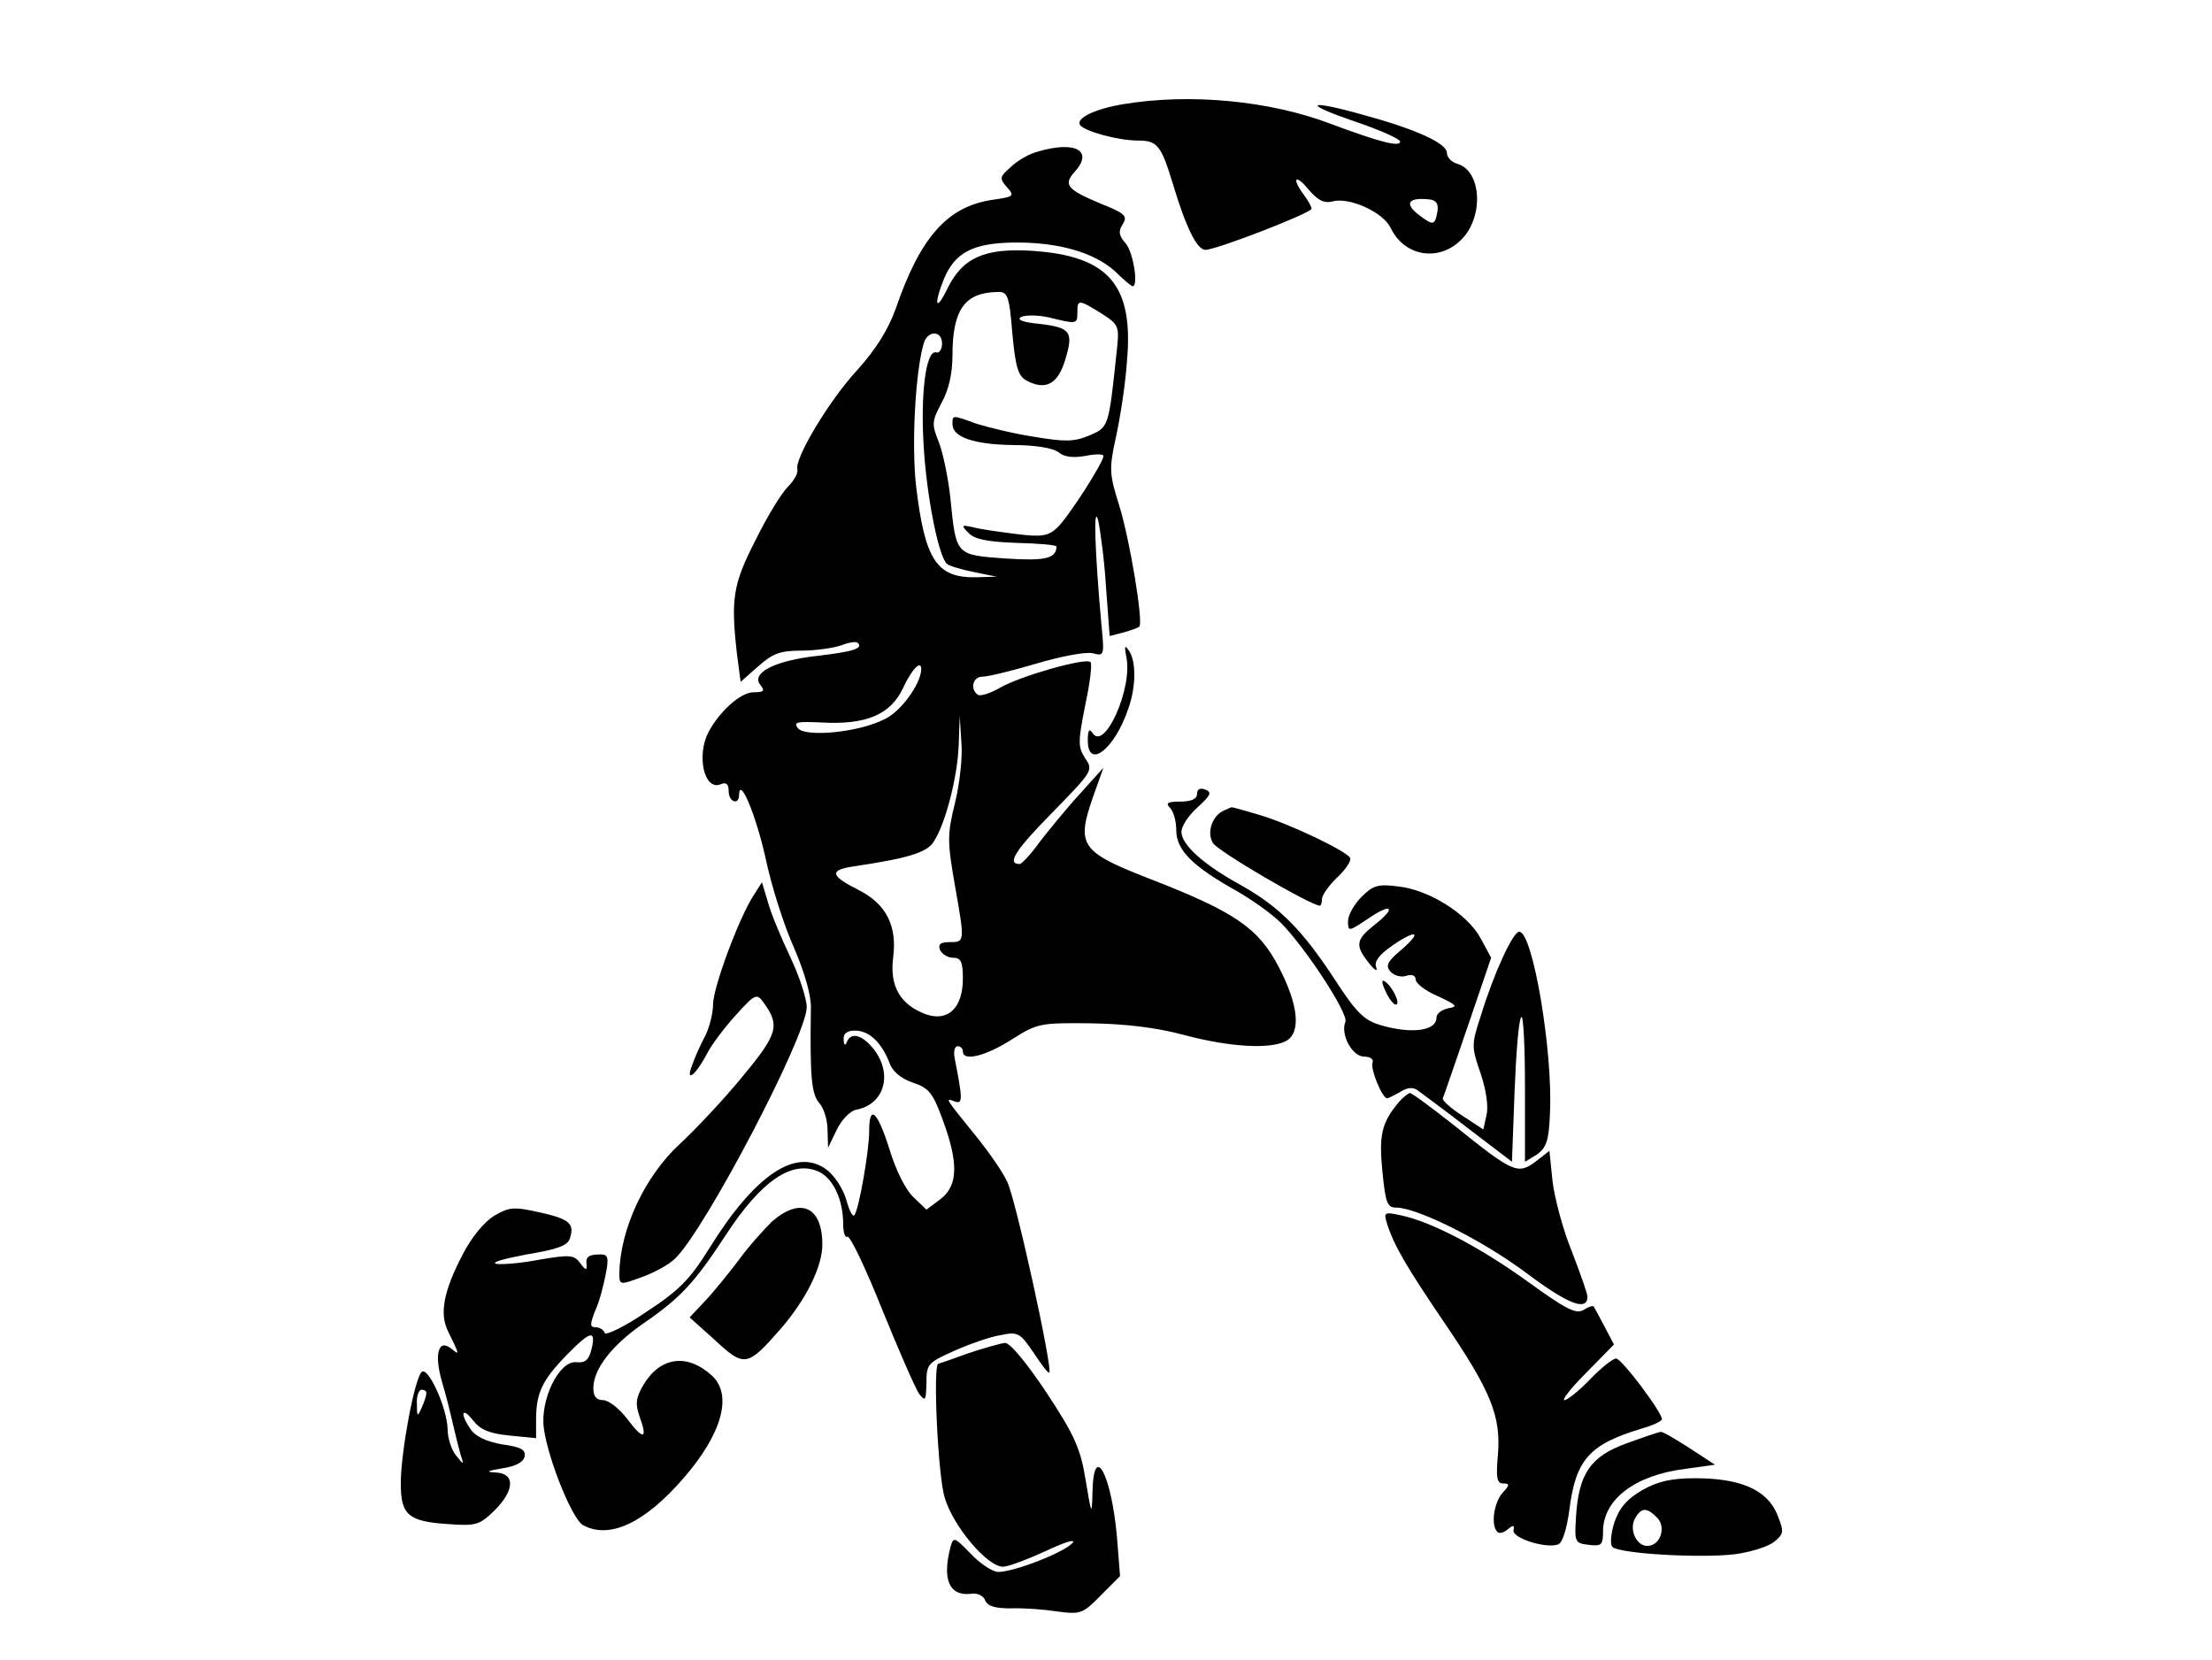 <?xml version="1.0" standalone="no"?>
<!DOCTYPE svg PUBLIC "-//W3C//DTD SVG 20010904//EN"
 "http://www.w3.org/TR/2001/REC-SVG-20010904/DTD/svg10.dtd">
<svg version="1.0" xmlns="http://www.w3.org/2000/svg"
 width="425pt" height="319pt" viewBox="0 0 425 319"
 preserveAspectRatio="xMidYMid meet">

<g transform="translate(0,319) scale(0.1,-0.1)"
fill="#000000" stroke="none">
<path d="M2159 2990 c-55 -9 -92 -27 -84 -40 8 -12 73 -30 111 -30 38 0 45 -9
68 -85 25 -83 46 -125 62 -125 21 0 204 71 204 79 0 4 -7 16 -15 27 -24 32
-16 41 9 10 18 -21 30 -27 46 -23 33 9 98 -21 112 -51 27 -56 95 -66 138 -20
41 44 36 129 -9 143 -12 3 -21 13 -21 21 0 19 -60 46 -163 74 -108 30 -115 21
-12 -14 47 -16 85 -33 85 -38 0 -11 -39 -1 -133 34 -118 45 -271 59 -398 38z
m603 -205 c-5 -29 -8 -29 -37 -7 -27 21 -19 33 20 29 14 -1 19 -8 17 -22z"/>
<path d="M1995 2899 c-17 -4 -41 -18 -53 -30 -22 -19 -22 -22 -7 -39 15 -17
13 -18 -29 -24 -86 -13 -138 -72 -185 -209 -14 -39 -37 -77 -74 -118 -56 -61
-121 -171 -115 -191 2 -6 -6 -21 -18 -33 -13 -13 -41 -59 -63 -104 -43 -84
-47 -112 -35 -218 l7 -53 34 30 c28 25 43 30 83 30 27 0 61 5 76 10 15 6 29 8
32 5 11 -11 -9 -17 -77 -25 -82 -9 -129 -33 -110 -56 9 -11 7 -14 -13 -14 -25
0 -66 -37 -87 -77 -23 -45 -8 -112 23 -100 11 5 16 1 16 -13 0 -21 20 -28 20
-7 1 36 32 -37 51 -122 11 -53 36 -131 55 -173 20 -46 33 -92 32 -115 -2 -131
1 -165 16 -182 9 -10 16 -33 16 -52 l1 -34 17 35 c9 19 26 36 37 38 54 10 71
68 34 116 -22 28 -44 34 -52 14 -3 -8 -6 -6 -6 5 -1 11 6 17 22 17 27 0 51
-23 66 -62 6 -17 22 -30 45 -38 30 -10 38 -19 56 -68 32 -85 31 -129 -2 -155
l-28 -21 -25 24 c-15 14 -34 52 -46 92 -23 73 -39 88 -39 35 0 -37 -19 -147
-28 -161 -3 -6 -10 7 -16 29 -6 21 -23 47 -38 58 -58 43 -137 -9 -225 -151
-38 -61 -58 -81 -122 -123 -41 -28 -77 -45 -79 -40 -2 6 -10 11 -17 11 -12 0
-12 5 -1 33 8 17 16 49 20 70 6 30 4 37 -9 37 -24 0 -30 -4 -28 -20 1 -11 -2
-11 -12 3 -12 16 -19 17 -78 7 -36 -7 -74 -10 -84 -8 -10 3 17 10 59 18 60 10
79 17 83 31 9 28 0 37 -59 50 -49 11 -58 10 -87 -7 -19 -12 -43 -41 -60 -74
-37 -71 -45 -114 -28 -148 22 -45 23 -47 6 -33 -25 20 -33 -11 -18 -63 7 -23
16 -59 21 -81 5 -22 12 -49 15 -60 7 -20 6 -20 -9 -1 -9 11 -16 34 -16 50 -1
42 -38 122 -50 110 -14 -14 -40 -155 -40 -214 0 -60 14 -73 90 -78 55 -4 61
-2 90 26 39 39 40 71 3 73 -21 1 -18 3 12 8 26 4 41 12 43 23 2 13 -7 18 -43
23 -29 5 -51 15 -60 28 -22 31 -18 46 4 18 14 -18 31 -25 70 -29 l51 -5 0 36
c0 51 12 76 60 125 45 46 56 48 46 8 -5 -19 -12 -25 -29 -23 -33 3 -70 -73
-62 -128 9 -62 55 -174 75 -185 51 -28 119 4 194 91 73 84 94 159 54 196 -48
44 -100 36 -132 -18 -14 -24 -16 -36 -7 -61 16 -44 7 -45 -24 -4 -15 20 -36
36 -46 36 -13 0 -19 7 -19 23 0 37 36 83 97 125 71 49 97 77 158 170 68 104
127 144 178 121 28 -13 47 -54 47 -101 0 -16 4 -27 8 -24 5 3 35 -60 67 -140
32 -79 64 -152 71 -162 12 -15 13 -13 14 21 0 36 2 39 54 62 29 13 69 27 89
30 33 7 37 4 63 -34 15 -23 28 -40 30 -38 7 7 -65 336 -81 367 -9 19 -34 55
-54 80 -67 83 -66 81 -47 74 16 -6 16 3 0 84 -2 12 0 22 6 22 5 0 10 -4 10
-10 0 -20 44 -9 94 23 49 31 54 32 151 31 67 -1 127 -8 182 -23 88 -23 163
-27 194 -11 29 16 24 69 -14 142 -39 75 -84 106 -249 170 -131 51 -140 64
-109 154 l21 59 -45 -50 c-25 -27 -59 -69 -77 -92 -17 -24 -35 -43 -39 -43
-25 0 -9 26 62 98 78 80 80 82 64 105 -14 22 -14 31 0 102 9 42 14 80 10 83
-9 9 -135 -27 -173 -49 -19 -11 -38 -17 -43 -14 -16 11 -10 35 9 35 10 0 56
11 103 25 47 14 95 23 108 20 23 -6 23 -5 17 57 -12 133 -16 234 -6 198 4 -19
12 -77 15 -128 l7 -94 27 7 c14 4 28 9 30 11 8 8 -18 167 -39 234 -19 60 -19
70 -6 130 8 36 18 100 21 143 14 149 -34 205 -181 215 -92 6 -134 -13 -163
-71 -23 -48 -28 -34 -7 18 21 50 56 68 134 69 85 1 154 -19 194 -55 16 -16 32
-29 34 -29 12 0 1 66 -13 82 -13 15 -15 23 -6 37 10 16 5 21 -43 40 -64 27
-71 36 -50 60 38 41 3 61 -69 40z m-50 -349 c6 -65 11 -82 27 -91 37 -20 61
-7 75 41 16 53 10 61 -52 68 -31 3 -42 8 -33 13 8 4 32 4 54 -1 53 -13 54 -13
54 10 0 25 2 25 46 -2 35 -23 35 -24 29 -78 -15 -142 -15 -141 -53 -157 -29
-12 -46 -12 -106 -2 -39 6 -88 18 -110 25 -47 17 -46 17 -46 -1 0 -25 42 -39
116 -40 44 0 78 -6 88 -14 10 -9 28 -11 51 -7 19 4 35 4 35 0 0 -13 -69 -120
-89 -138 -17 -16 -30 -18 -78 -12 -31 4 -69 9 -83 13 -23 5 -24 4 -9 -11 11
-12 36 -17 92 -19 42 -1 77 -4 77 -7 -1 -23 -21 -28 -98 -23 -96 7 -95 5 -106
116 -4 38 -14 86 -22 107 -14 35 -14 40 5 76 14 25 21 57 21 91 0 87 23 121
86 122 20 1 23 -6 29 -79z m-135 -20 c0 -11 -5 -19 -12 -17 -19 4 -30 -81 -23
-185 6 -94 28 -205 44 -221 4 -4 27 -11 52 -16 l44 -9 -38 -1 c-77 -2 -100 32
-117 176 -9 82 -1 221 15 274 8 25 35 24 35 -1z m-40 -627 c-2 -29 -40 -81
-71 -95 -49 -25 -151 -35 -166 -17 -9 12 -2 13 45 11 86 -5 133 15 157 66 17
37 36 56 35 35z m65 -255 c-15 -61 -15 -74 -1 -155 20 -113 20 -113 -9 -113
-18 0 -23 -4 -19 -15 4 -8 15 -15 25 -15 15 0 19 -7 19 -40 0 -56 -28 -83 -70
-69 -50 18 -71 54 -64 109 8 61 -13 103 -66 130 -54 27 -57 38 -13 45 108 16
144 27 157 48 23 35 46 126 48 186 l2 56 3 -50 c3 -27 -3 -80 -12 -117z
m-1016 -1135 c0 -5 -4 -17 -9 -28 -8 -18 -9 -17 -9 8 -1 15 4 27 9 27 6 0 10
-3 9 -7z"/>
<path d="M2164 1928 c13 -59 -42 -183 -65 -146 -6 9 -9 5 -9 -14 0 -58 52 -17
78 61 15 42 15 91 1 111 -8 12 -9 9 -5 -12z"/>
<path d="M2300 1665 c0 -10 -11 -15 -32 -15 -25 0 -29 -3 -20 -12 7 -7 12 -26
12 -43 0 -38 31 -69 113 -115 32 -18 71 -46 88 -63 46 -46 130 -174 124 -190
-10 -24 13 -67 36 -67 12 0 19 -5 16 -12 -4 -13 19 -68 28 -68 3 0 14 6 25 12
14 9 25 10 34 3 8 -6 52 -38 97 -73 l84 -64 5 135 c3 75 8 139 13 143 4 4 7
-57 7 -136 l0 -142 23 14 c18 13 23 26 25 79 6 118 -33 349 -59 349 -12 0 -49
-80 -74 -162 -18 -55 -18 -59 0 -111 11 -33 15 -64 11 -80 l-6 -27 -41 27
c-22 14 -38 29 -37 33 2 3 23 66 48 138 l45 132 -20 37 c-25 47 -100 94 -159
100 -38 5 -48 2 -70 -20 -14 -14 -26 -35 -26 -47 0 -20 1 -20 37 4 46 32 58
24 15 -10 -37 -29 -39 -40 -12 -74 11 -14 18 -18 14 -8 -4 11 6 24 32 42 47
32 57 26 15 -10 -25 -21 -29 -29 -20 -40 7 -8 20 -12 30 -9 12 4 19 1 19 -7 0
-7 19 -22 43 -32 36 -17 39 -20 20 -23 -13 -3 -23 -10 -23 -18 0 -26 -49 -32
-109 -14 -30 9 -46 25 -85 85 -63 97 -108 142 -181 183 -73 40 -115 78 -115
103 0 11 14 32 31 47 25 23 28 29 15 34 -10 4 -16 1 -16 -8z"/>
<path d="M2352 1633 c-22 -9 -34 -41 -22 -62 7 -15 189 -121 206 -121 2 0 4 6
4 13 0 7 13 26 30 42 16 15 27 32 24 37 -9 14 -116 65 -173 82 -30 9 -55 16
-55 15 -1 0 -7 -3 -14 -6z"/>
<path d="M1448 1470 c-28 -43 -78 -177 -78 -210 0 -17 -7 -44 -15 -60 -9 -17
-20 -41 -25 -56 -14 -35 6 -21 28 21 9 18 35 52 56 75 37 41 40 42 53 24 32
-44 28 -60 -41 -143 -36 -44 -90 -101 -119 -128 -68 -62 -116 -165 -117 -250
0 -22 1 -22 42 -7 23 8 53 24 65 36 57 54 253 428 253 483 0 16 -14 59 -31 95
-17 36 -37 83 -43 105 l-12 40 -16 -25z"/>
<path d="M2662 1286 c6 -14 15 -26 20 -26 10 0 -7 36 -22 45 -6 4 -5 -5 2 -19z"/>
<path d="M2688 1073 c-33 -39 -39 -63 -32 -133 6 -60 9 -70 26 -70 41 0 167
-63 251 -126 80 -60 117 -74 117 -45 0 6 -14 45 -30 87 -17 41 -33 102 -37
134 l-6 59 -27 -21 c-34 -25 -43 -21 -155 69 -43 34 -82 63 -86 63 -3 0 -13
-8 -21 -17z"/>
<path d="M1483 843 c-16 -16 -45 -48 -63 -73 -19 -25 -47 -60 -64 -78 l-31
-33 49 -44 c56 -52 62 -51 125 21 49 56 81 120 81 163 0 73 -42 92 -97 44z"/>
<path d="M2665 839 c13 -41 36 -81 110 -190 90 -132 109 -180 103 -254 -4 -44
-2 -55 10 -55 13 0 13 -3 -1 -18 -17 -19 -23 -63 -10 -75 3 -4 12 -2 20 5 11
9 13 8 11 -2 -3 -15 63 -36 86 -27 8 3 16 29 21 64 12 98 38 128 138 158 21 6
39 14 40 18 3 10 -77 117 -88 117 -6 0 -29 -18 -50 -40 -21 -22 -44 -40 -49
-40 -6 0 13 24 42 53 l53 54 -18 34 c-10 19 -19 36 -21 39 -2 2 -11 -1 -20 -7
-14 -8 -34 2 -107 55 -93 67 -186 115 -243 127 -32 7 -34 6 -27 -16z"/>
<path d="M1860 590 c-30 -11 -56 -20 -57 -20 -11 0 -1 -215 12 -257 16 -55 82
-133 112 -133 10 0 47 14 82 30 36 17 58 24 52 16 -15 -18 -112 -56 -143 -56
-11 0 -35 16 -53 35 -32 33 -33 33 -39 12 -16 -62 -2 -94 40 -89 12 2 24 -4
27 -13 5 -11 19 -15 49 -15 24 1 64 -2 90 -6 44 -6 49 -4 83 31 l37 37 -6 76
c-11 121 -45 183 -47 85 -1 -46 -2 -44 -13 23 -10 61 -21 86 -75 168 -38 57
-70 96 -80 96 -9 -1 -41 -10 -71 -20z"/>
<path d="M3125 417 c-69 -25 -92 -58 -97 -142 -3 -48 -2 -50 25 -53 24 -3 27
0 27 26 0 61 61 108 158 120 l57 8 -49 32 c-28 18 -52 32 -55 31 -4 0 -33 -10
-66 -22z"/>
<path d="M3155 327 c-29 -17 -43 -33 -53 -61 -7 -22 -9 -43 -4 -48 13 -13 170
-22 235 -14 31 4 65 15 76 24 19 16 19 19 5 54 -20 46 -70 68 -157 68 -46 0
-72 -6 -102 -23z m29 -53 c18 -18 6 -54 -19 -54 -21 0 -35 31 -24 52 12 22 23
23 43 2z"/>
</g>
</svg>
